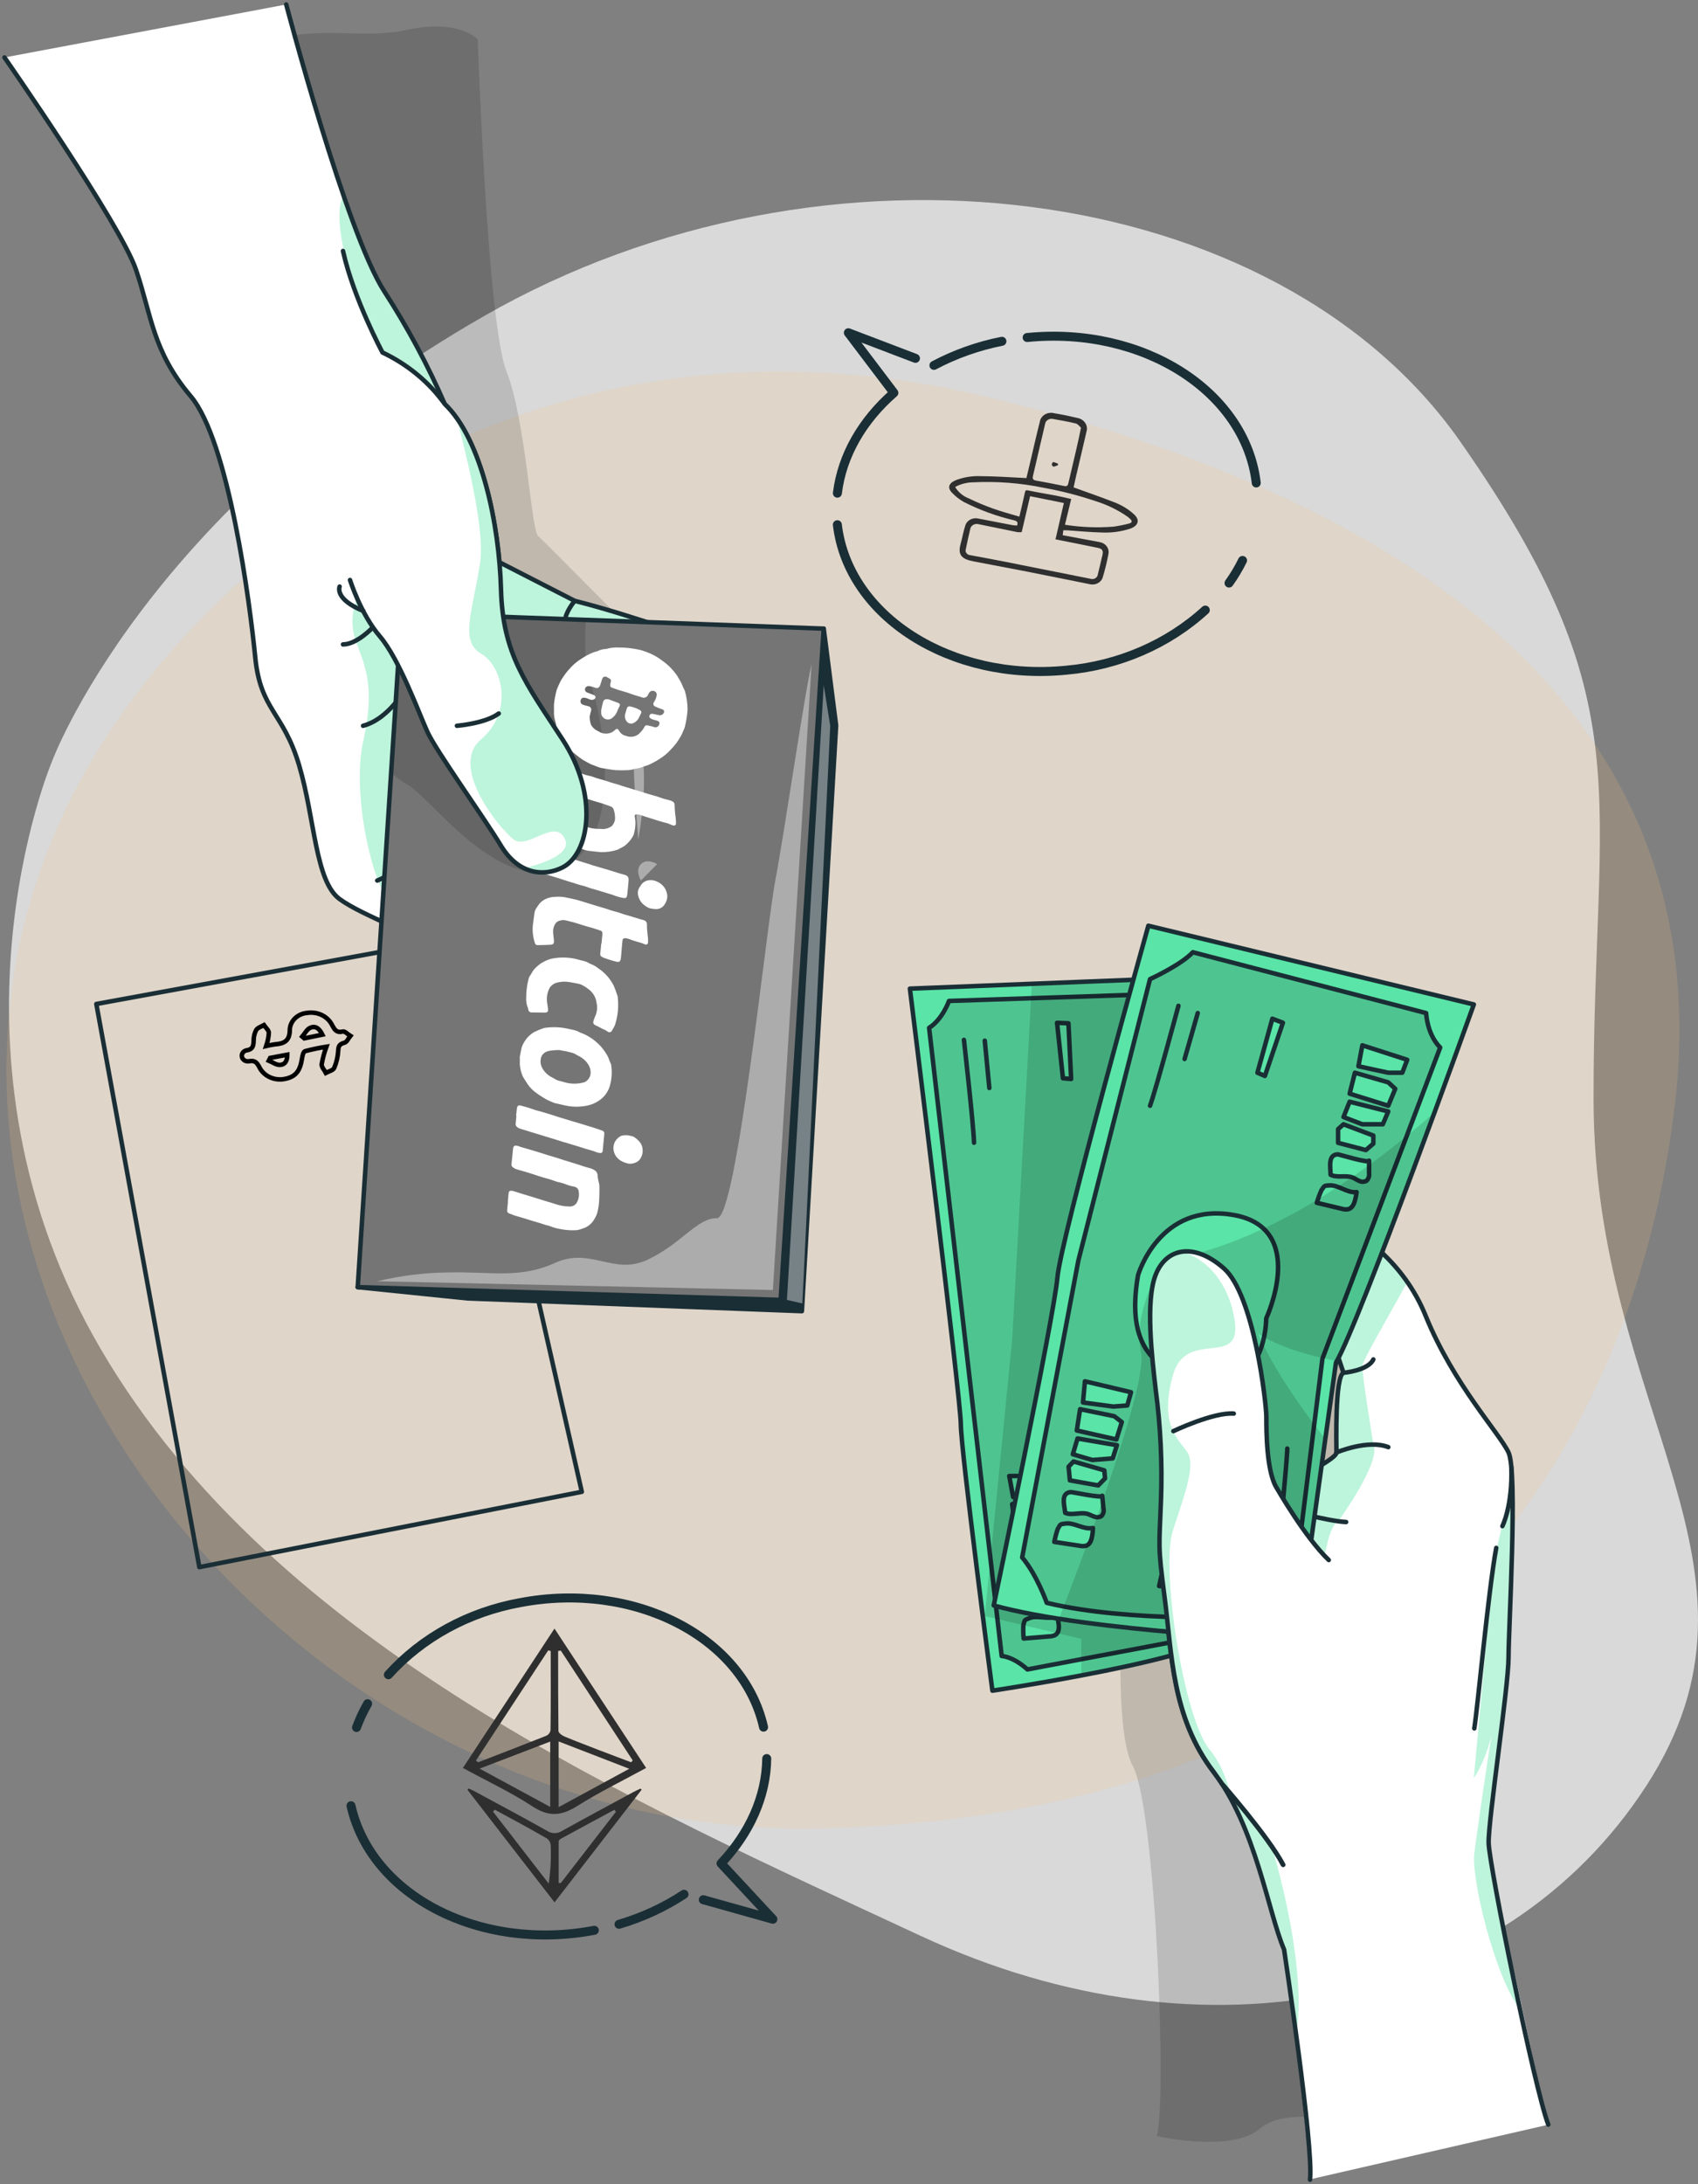 <svg width="378" height="486" viewBox="0 0 378 486" fill="none" xmlns="http://www.w3.org/2000/svg">
<rect x="0" y="0" width="378" height="486" fill="#808080" stroke="none"/>
<path opacity="0.7" d="M11.511 169.582C11.511 169.582 -16.04 234.853 22.672 300.593C61.384 366.333 141.117 401.045 204.93 430.735C268.744 460.424 335.015 445.961 366.505 397.339C397.996 348.716 354.807 313.997 354.75 244.649C354.692 175.301 366.06 156.905 325.147 98.358C284.234 39.812 183.802 26.801 107.878 70.257C31.955 113.713 11.511 169.582 11.511 169.582Z" fill="white"/>
<g opacity="0.42">
<path opacity="0.42" d="M20.53 169.015C49.011 120.892 120.64 64.751 218.912 88.147C317.184 111.543 383.587 160.982 372.705 247.107C361.823 333.233 304.654 404.729 181.503 406.817C58.351 408.905 -41.907 274.497 20.53 169.015Z" fill="#F8BE7D"/>
</g>
<path d="M21.444 223.394L101.547 208.719L129.518 331.939L44.378 348.701L21.444 223.394Z" stroke="#1A2E35" stroke-linecap="round" stroke-linejoin="round"/>
<path d="M103.048 393.383L123.434 362.37L143.837 393.383C138.636 396.219 133.376 398.776 128.496 401.855C124.943 404.086 122.173 404.313 118.521 401.923C113.682 398.769 108.348 396.265 103.048 393.383ZM122.593 367.355L122.033 367.226L105.95 391.734L106.452 392.12C111.522 390.161 116.6 388.217 121.637 386.212C121.882 386.088 122.092 385.913 122.25 385.702C122.409 385.49 122.512 385.248 122.552 384.994C122.643 379.117 122.593 373.232 122.593 367.355ZM124.819 367.264L124.25 367.355C124.25 373.285 124.25 379.215 124.316 385.146C124.316 385.592 125.141 386.182 125.784 386.439C128.323 387.498 130.911 388.459 133.483 389.465C135.816 390.357 138.149 391.235 140.482 392.12L140.861 391.719C135.536 383.565 130.197 375.413 124.844 367.264H124.819ZM124.358 387.483V402.104L140.086 393.564L124.358 387.483ZM106.766 393.534L122.486 402.051V387.513L106.766 393.534Z" fill="#2F2F2F"/>
<path d="M142.848 398.209C136.459 406.476 130.062 414.737 123.451 423.284L104.078 398.262L104.284 397.937C104.804 398.179 105.356 398.39 105.859 398.693C111.184 401.575 116.575 404.442 121.818 407.392C122.296 407.714 122.874 407.887 123.467 407.887C124.06 407.887 124.638 407.714 125.116 407.392C130.351 404.487 135.626 401.658 140.886 398.806C141.438 398.504 142.015 398.254 142.576 397.982L142.848 398.209ZM110.178 402.687L109.741 403.088L122.148 419.109C122.568 416.289 122.717 413.442 122.593 410.599C122.578 410.308 122.497 410.023 122.355 409.763C122.213 409.502 122.013 409.272 121.769 409.086C117.952 406.87 114.061 404.79 110.178 402.687ZM137.119 403.126L136.748 402.702C132.807 404.827 128.867 406.945 124.943 409.086C124.695 409.222 124.374 409.479 124.366 409.684C124.366 412.785 124.366 415.886 124.366 418.988H124.844L137.119 403.126Z" fill="#2F2F2F"/>
<path d="M59.258 232.743C59.901 232.587 60.553 232.463 61.212 232.372C63.239 232.229 64.418 231.616 64.509 229.392C64.475 228.392 64.861 227.418 65.587 226.671C66.312 225.924 67.322 225.46 68.408 225.376C69.537 225.207 70.694 225.387 71.699 225.888C72.703 226.39 73.497 227.183 73.956 228.144C74.5 229.112 74.871 229.861 76.347 229.521C76.775 229.422 77.427 230.149 77.996 230.496C77.567 231.018 77.245 231.85 76.701 232.009C75.613 232.304 75.333 232.72 75.292 233.749C75.224 235.081 74.921 236.394 74.393 237.637C74.187 238.144 73.181 238.393 72.538 238.726C72.209 238.091 71.557 237.425 71.607 236.813C71.841 235.485 72.194 234.177 72.662 232.902C71.055 233.152 69.464 233.486 67.897 233.9C67.526 234.021 67.337 234.891 67.254 235.413C66.834 238.265 65.861 239.536 63.577 240.035C62.415 240.309 61.184 240.192 60.106 239.707C59.028 239.222 58.175 238.399 57.7 237.387C57.164 236.412 56.735 235.875 55.4 236.139C55.058 236.191 54.707 236.121 54.42 235.942C54.134 235.764 53.932 235.491 53.858 235.181C53.784 234.87 53.843 234.545 54.023 234.273C54.202 234.001 54.488 233.803 54.823 233.719C56.422 233.499 56.422 232.554 56.471 231.45C56.475 230.665 56.666 229.89 57.032 229.18C57.345 228.681 58.161 228.424 58.755 228.091C59.142 228.658 59.81 229.203 59.851 229.785C59.788 230.79 59.589 231.784 59.258 232.743V232.743ZM60.14 235.398L59.835 236.003C60.659 236.344 61.484 236.987 62.308 236.949C63.594 236.896 63.957 235.867 63.957 234.679L60.14 235.398ZM71.772 230.217C71.145 228.953 70.312 228.129 69.051 228.704C68.301 229.021 67.864 229.982 67.287 230.655L67.74 231.041L71.772 230.217Z" stroke="black" stroke-miterlimit="10"/>
<path d="M156.565 422.702L172.055 427.043L160.514 414.623C166.837 407.944 170.58 399.775 170.687 391.295" stroke="#1A2E35" stroke-width="2" stroke-linecap="round" stroke-linejoin="round"/>
<path d="M137.803 428.17C142.975 426.649 147.856 424.395 152.27 421.491" stroke="#1A2E35" stroke-width="2" stroke-linecap="round" stroke-linejoin="round"/>
<path d="M78.136 401.794C82.695 421.945 106.931 434.328 132.305 429.509" stroke="#1A2E35" stroke-width="2" stroke-linecap="round" stroke-linejoin="round"/>
<path d="M81.837 379.087C80.862 380.789 80.035 382.559 79.364 384.382" stroke="#1A2E35" stroke-width="2" stroke-linecap="round" stroke-linejoin="round"/>
<path d="M169.978 384.306C165.427 364.178 141.183 351.78 115.817 356.598C104.308 358.679 93.937 364.347 86.462 372.642" stroke="#1A2E35" stroke-width="2" stroke-linecap="round" stroke-linejoin="round"/>
<path d="M203.793 79.735L188.855 74.04L198.987 87.413C191.996 93.502 187.445 101.301 186.415 109.735" stroke="#1A2E35" stroke-width="2" stroke-linecap="round" stroke-linejoin="round"/>
<path d="M223.042 75.938C217.724 76.994 212.618 78.803 207.907 81.301" stroke="#1A2E35" stroke-width="2" stroke-linecap="round" stroke-linejoin="round"/>
<path d="M279.659 107.465C277.244 87.042 254.409 72.534 228.656 75.099" stroke="#1A2E35" stroke-width="2" stroke-linecap="round" stroke-linejoin="round"/>
<path d="M273.6 129.734C274.748 128.134 275.754 126.452 276.609 124.704" stroke="#1A2E35" stroke-width="2" stroke-linecap="round" stroke-linejoin="round"/>
<path d="M186.407 116.754C188.831 137.177 211.666 151.685 237.41 149.121C249.085 148.067 260.003 143.343 268.316 135.748" stroke="#1A2E35" stroke-width="2" stroke-linecap="round" stroke-linejoin="round"/>
<path d="M236.57 119.091C239.265 119.598 241.994 120.097 244.714 120.604C245.04 120.652 245.351 120.758 245.631 120.918C245.911 121.077 246.153 121.287 246.343 121.533C246.534 121.78 246.669 122.059 246.74 122.354C246.811 122.649 246.818 122.954 246.759 123.252C246.418 125.061 245.978 126.854 245.44 128.622C245.24 129.119 244.851 129.533 244.345 129.787C243.839 130.042 243.25 130.119 242.686 130.006C237.987 129.076 233.297 128.093 228.59 127.177C224.641 126.421 220.668 125.665 216.711 124.908C214.328 124.454 213.125 123.63 213.825 121.126C214.221 119.689 214.46 118.221 214.93 116.807C215.123 116.279 215.528 115.839 216.062 115.574C216.597 115.31 217.22 115.243 217.807 115.385C220.346 115.861 222.869 116.368 225.408 116.852C225.746 116.899 226.088 116.924 226.43 116.928C226.603 116.3 226.578 115.99 225.737 115.771C221.844 114.854 218.093 113.486 214.576 111.701C213.619 111.155 212.752 110.485 212.004 109.712C210.816 108.547 211.179 107.533 212.737 106.86C214.508 106.175 216.424 105.865 218.343 105.952C221.64 105.952 224.996 106.217 228.491 106.376C228.738 105.34 229.027 104.145 229.315 102.942C230.032 99.916 230.7 96.891 231.475 93.865C231.524 93.532 231.651 93.212 231.847 92.928C232.044 92.645 232.305 92.404 232.613 92.222C232.921 92.04 233.269 91.921 233.632 91.875C233.994 91.828 234.364 91.854 234.715 91.951C236.553 92.246 238.383 92.647 240.197 93.078C240.764 93.258 241.248 93.611 241.569 94.077C241.889 94.543 242.028 95.095 241.961 95.642C241.186 99.061 240.362 102.45 239.562 105.899C239.356 106.792 239.166 107.692 239.001 108.449C242.035 109.545 244.953 110.551 247.814 111.663C249.585 112.302 251.191 113.273 252.529 114.515C253.79 115.74 253.395 116.973 251.647 117.616C249.568 118.304 247.358 118.597 245.151 118.479C242.596 118.418 240.04 118.161 237.493 117.995C237.237 117.995 236.982 117.995 236.71 117.995L236.57 119.091ZM227.444 118.403C227.126 118.43 226.806 118.43 226.488 118.403C223.611 117.828 220.717 117.231 217.865 116.641C217.505 116.54 217.117 116.569 216.78 116.723C216.443 116.876 216.182 117.141 216.051 117.465C215.68 119.031 215.309 120.597 215.004 122.178C214.953 122.327 214.939 122.486 214.964 122.641C214.988 122.797 215.051 122.945 215.147 123.075C215.243 123.206 215.37 123.314 215.518 123.393C215.666 123.472 215.831 123.519 216.002 123.532C218.598 124.008 221.195 124.492 223.784 124.999C230.098 126.247 236.405 127.518 242.744 128.781C242.921 128.839 243.11 128.86 243.296 128.841C243.483 128.823 243.663 128.765 243.822 128.673C243.981 128.581 244.115 128.458 244.214 128.311C244.312 128.165 244.374 127.999 244.393 127.828C244.755 126.383 245.077 124.931 245.423 123.486C245.638 122.556 245.423 122.117 244.417 121.905C241.268 121.247 238.103 120.634 234.97 120.007L236.833 111.921L229.315 110.408L227.444 118.403ZM237.072 116.762C240.641 117.324 244.272 117.466 247.88 117.185C249.055 117.023 250.218 116.788 251.359 116.482C252.01 116.323 252.109 115.945 251.614 115.483C251.433 115.317 251.243 115.143 251.045 114.992C248.863 113.468 246.424 112.282 243.824 111.482C240.105 110.23 236.285 109.249 232.398 108.547C227.21 107.465 221.883 107.053 216.571 107.322C215.181 107.344 213.822 107.701 212.63 108.358C213.311 109.511 214.402 110.416 215.721 110.922C217.482 111.776 219.296 112.533 221.154 113.191C222.992 113.849 224.897 114.349 226.925 114.954C227.361 113.085 227.79 111.353 228.153 109.613C228.26 109.107 228.359 109.008 228.977 109.137C230.997 109.576 233.033 109.893 235.061 110.279C236.215 110.506 237.353 110.778 238.466 111.036L237.072 116.762ZM240.65 95.174C240.37 94.939 239.991 94.357 239.488 94.228C237.773 93.797 236.025 93.517 234.278 93.199C233.927 93.154 233.571 93.229 233.277 93.411C232.983 93.593 232.773 93.867 232.687 94.183C231.78 98.091 230.868 101.999 229.95 105.907C229.802 106.542 229.95 106.83 230.717 106.951C232.753 107.299 234.781 107.707 236.792 108.123C237.542 108.297 237.715 108.055 237.839 107.503C238.424 104.977 239.034 102.465 239.611 99.939C239.958 98.487 240.263 97.004 240.65 95.174Z" fill="#2F2F2F"/>
<path d="M235.531 103.494C235.217 103.652 234.881 103.769 234.533 103.842C234.418 103.842 234.146 103.532 234.137 103.358C234.129 103.184 234.401 102.783 234.475 102.798C234.839 102.891 235.19 103.021 235.522 103.184L235.531 103.494Z" fill="#2F2F2F"/>
<path opacity="0.2" d="M250.608 344.42C250.608 344.42 247.088 383.474 252.175 392.944C257.261 402.414 259.816 467.148 257.533 475.295C257.533 475.295 273.913 479.077 280.401 473.699C286.888 468.321 296.888 473.495 313.268 468.222C329.648 462.95 317.843 346.667 317.843 346.667L318.346 304.36L291.258 282.228L250.608 344.42Z" fill="black" fill-opacity="0.7"/>
<path d="M272.446 363.202C272.342 363.482 272.176 363.739 271.96 363.958C268.464 366.984 253.535 370.373 240.708 372.801C230.082 374.82 220.923 376.19 220.923 376.19C220.923 376.19 213.892 322.545 213.892 316.909C213.892 311.274 202.557 219.982 202.557 219.982L229.761 218.901L265.892 217.471C265.892 217.471 266.115 219.907 266.478 224.173C268.745 251.336 276.98 352.491 272.446 363.202Z" fill="#5AE4A7"/>
<path opacity="0.2" d="M272.445 363.202L240.707 369.193L228.721 371.462C225.473 368.535 222.992 368.482 222.992 368.482L222.044 360.275L220.494 346.848L206.834 228.704C209.819 226.828 211.261 222.72 211.261 222.72L229.537 222.115L261.209 221.056L266.436 224.158C268.744 251.336 276.979 352.491 272.445 363.202Z" fill="black" fill-opacity="0.7"/>
<path d="M272.445 363.202L240.707 369.193L228.721 371.462C225.473 368.535 222.992 368.482 222.992 368.482L222.044 360.275L220.494 346.848L206.834 228.704C209.819 226.828 211.261 222.72 211.261 222.72L229.537 222.115L261.209 221.056L266.436 224.158C268.744 251.336 276.979 352.491 272.445 363.202Z" stroke="#1A2E35" stroke-linecap="round" stroke-linejoin="round"/>
<path d="M224.674 328.422L235.267 328.407L235.275 331.448L232.324 332.401L225.539 333.089L224.674 328.422Z" fill="#5AE4A7" stroke="#1A2E35" stroke-linecap="round" stroke-linejoin="round"/>
<path d="M225.325 334.677L233.107 334.435L235.102 335.305L235.003 339.337L225.919 339.435L225.325 334.677Z" fill="#5AE4A7" stroke="#1A2E35" stroke-linecap="round" stroke-linejoin="round"/>
<path d="M226.569 341.122L235.464 340.54L235.357 343.595L231.062 344.987L226.52 344.753L226.569 341.122Z" fill="#5AE4A7" stroke="#1A2E35" stroke-linecap="round" stroke-linejoin="round"/>
<path d="M227.106 346.273L234.278 346.606L234.929 348.301L233.89 350.161L227.468 350.532L226.364 347.658L227.106 346.273Z" fill="#5AE4A7" stroke="#1A2E35" stroke-linecap="round" stroke-linejoin="round"/>
<path d="M235.382 352.173C235.72 353.051 236.066 353.928 236.404 354.813C236.566 355.086 236.655 355.39 236.664 355.7C236.672 356.011 236.6 356.318 236.454 356.598C236.268 356.79 236.032 356.935 235.768 357.019C235.504 357.104 235.221 357.126 234.945 357.082C234.393 357.037 233.849 356.871 233.297 356.848C231.648 356.78 230.09 358.036 228.449 357.763C227.806 356.137 226.191 353.747 228.383 353.013C228.713 352.899 235.613 352.771 235.382 352.173Z" fill="#5AE4A7" stroke="#1A2E35" stroke-linecap="round" stroke-linejoin="round"/>
<path d="M235.349 359.601C235.507 360.229 235.62 360.866 235.687 361.507C235.77 362.332 235.687 363.308 234.954 363.777C234.536 363.993 234.065 364.108 233.585 364.11L227.872 364.586C227.788 363.597 227.769 362.604 227.815 361.613C228.153 360.441 227.913 360.532 229.134 360.055C231.063 359.299 233.371 360.501 235.349 359.601Z" fill="#5AE4A7" stroke="#1A2E35" stroke-linecap="round" stroke-linejoin="round"/>
<path d="M214.584 231.381C214.584 231.381 216.744 250.488 216.834 254.263" stroke="#1A2E35" stroke-linecap="round" stroke-linejoin="round"/>
<path d="M219.225 231.563L220.239 242.092" stroke="#1A2E35" stroke-linecap="round" stroke-linejoin="round"/>
<path d="M235.316 227.584L236.627 239.921L238.449 240.08L237.855 227.697L235.316 227.584Z" fill="#5AE4A7" stroke="#1A2E35" stroke-linecap="round" stroke-linejoin="round"/>
<path opacity="0.2" d="M272.445 363.202C272.341 363.482 272.176 363.739 271.959 363.958C268.464 366.984 253.535 370.373 240.707 372.801V364.654L222.044 360.259L219.225 359.601L220.494 346.833L225.325 298.044L229.537 222.115L229.719 218.885L265.85 217.456C265.85 217.456 266.073 219.891 266.436 224.158C268.744 251.336 276.979 352.491 272.445 363.202Z" fill="black" fill-opacity="0.7"/>
<path d="M272.446 363.202C272.342 363.482 272.176 363.739 271.96 363.958C268.464 366.984 253.535 370.373 240.708 372.801C230.082 374.82 220.923 376.19 220.923 376.19C220.923 376.19 213.892 322.545 213.892 316.909C213.892 311.274 202.557 219.982 202.557 219.982L229.761 218.901L265.892 217.471C265.892 217.471 266.115 219.907 266.478 224.173C268.745 251.336 276.98 352.491 272.446 363.202Z" stroke="#1A2E35" stroke-linecap="round" stroke-linejoin="round"/>
<path d="M291.587 484.932C291.818 483.018 288.537 455.575 288.479 452.595C288.289 444.411 285.816 433.722 285.816 433.722C282.296 425.477 279.559 406.491 270.154 394.268C260.748 382.044 260.772 367.733 259.214 355.539C257.656 343.346 258.035 344.412 258.39 333.603C258.678 325.476 258.284 317.341 257.211 309.269C256.436 302.091 254.87 289.459 257.211 283.551C259.552 277.644 265.685 276.32 272.388 282.19C279.09 288.06 281.876 312.265 281.876 315.29C281.876 318.316 281.876 327.59 284.225 331.175C284.225 331.175 297.514 324.935 297.514 323.218C297.514 321.501 297.127 306.274 299.08 305.457L291.265 282.243L306.104 277.417C308.893 279.712 311.303 282.367 313.259 285.299C314.932 287.73 316.332 290.31 317.439 292.999C323.696 308.218 333.745 318.838 335.814 323.218C337.883 327.597 335.814 362.37 335.814 368.837C335.814 375.304 331.272 405.145 331.387 410.115C331.478 413.708 334.149 427.225 336.803 437.573C337.834 441.559 343.785 470.461 344.659 472.761L291.587 484.932Z" fill="white"/>
<path opacity="0.4" d="M303.276 303.944C303.177 305.896 305.749 321.433 305.749 321.433C307.514 325.298 297.91 338.497 297.91 338.497C295.832 339.579 294.926 346.213 294.926 346.213C288.43 344.889 273.542 331.152 273.542 331.152C273.542 331.152 271.753 336.78 269.799 350.713C267.845 364.647 280.351 397.747 285.684 420.606C291.018 443.465 288.504 452.595 288.504 452.595C288.289 444.411 285.816 433.722 285.816 433.722C282.296 425.477 279.559 406.491 270.154 394.268C260.748 382.044 260.772 367.733 259.214 355.539C257.656 343.346 258.035 344.412 258.39 333.603C258.678 325.476 258.284 317.341 257.211 309.269C256.436 302.091 254.87 289.459 257.211 283.551C259.552 277.644 265.685 276.32 272.388 282.19C279.09 288.06 281.876 312.265 281.876 315.29C281.876 318.316 281.876 327.59 284.225 331.175C284.225 331.175 297.514 324.935 297.514 323.218C297.514 321.501 297.127 306.274 299.08 305.457L291.265 282.243L306.104 277.417C308.893 279.712 311.303 282.367 313.259 285.299C308.445 294.111 303.334 302.726 303.276 303.944Z" fill="#5AE4A7"/>
<path opacity="0.4" d="M328.197 412.535C328.848 407.104 330.794 394.17 332.03 386.099C330.522 392.399 328.098 395.592 328.098 395.592C328.098 395.592 332.311 349.329 332.723 346.538C333.135 343.747 337.389 331.047 335.822 323.195C337.9 327.56 335.822 362.347 335.822 368.814C335.822 375.282 331.28 405.122 331.396 410.092C331.486 413.685 335.723 436.824 338.378 447.156C332.649 439.547 327.546 418.004 328.197 412.535Z" fill="#5AE4A7"/>
<path d="M344.668 472.739C341.543 464.486 331.519 415.077 331.396 410.092C331.272 405.107 335.822 375.297 335.822 368.807C335.822 362.317 337.892 327.56 335.822 323.188C333.753 318.816 323.704 308.195 317.447 292.969C315.08 287.018 311.193 281.675 306.112 277.387L291.274 282.228L299.081 305.457C297.127 306.274 297.514 321.493 297.514 323.218C297.514 324.943 284.226 331.175 284.226 331.175C281.876 327.582 281.876 318.263 281.876 315.291C281.876 312.318 279.139 288.143 272.437 282.258C265.735 276.373 259.602 277.72 257.252 283.62C254.903 289.52 256.428 302.129 257.252 309.338C258.326 317.409 258.717 325.545 258.423 333.672C258.036 344.488 257.648 343.414 259.247 355.608C260.847 367.801 260.814 382.143 270.195 394.344C279.576 406.545 282.313 425.546 285.858 433.791C285.858 433.791 292.502 477.829 291.628 485" stroke="#1A2E35" stroke-linecap="round" stroke-linejoin="round"/>
<path d="M284.226 331.175C284.226 331.175 286.567 341.213 291.843 346.236" stroke="#1A2E35" stroke-linecap="round" stroke-linejoin="round"/>
<path d="M285.652 335.714C285.652 335.714 295.544 338.49 299.666 338.664" stroke="#1A2E35" stroke-linecap="round" stroke-linejoin="round"/>
<path d="M297.515 323.187C297.515 323.187 304.546 320.207 309.056 322" stroke="#1A2E35" stroke-linecap="round" stroke-linejoin="round"/>
<path d="M299.081 305.457C299.081 305.457 304.546 304.996 305.725 302.484" stroke="#1A2E35" stroke-linecap="round" stroke-linejoin="round"/>
<path d="M271.959 396.832C271.959 396.832 282.47 408.799 285.594 414.895" stroke="#1A2E35" stroke-linecap="round" stroke-linejoin="round"/>
<path d="M333.086 344.42C331.322 353.921 328.964 379.926 328.197 384.586" stroke="#1A2E35" stroke-linecap="round" stroke-linejoin="round"/>
<path d="M336.449 326.486C336.738 335.094 334.454 339.579 334.454 339.579" stroke="#1A2E35" stroke-linecap="round" stroke-linejoin="round"/>
<path d="M255.637 205.981L328.099 223.5C328.099 223.5 302.618 294.406 297.408 303.188L288.777 364.995C288.777 364.995 242.497 363.134 221.22 357.226C221.22 357.226 234.666 292.848 235.391 284.278C236.116 275.707 255.637 205.981 255.637 205.981Z" fill="#5AE4A7"/>
<path opacity="0.2" d="M240.056 280.496L256.016 217.864C256.016 217.864 262.891 214.733 265.546 211.881L317.48 225.421C317.48 225.421 317.637 230.088 320.605 233.083L294.39 302.318L288.034 353.369C288.034 353.369 279.584 353.996 278.777 359.73C278.777 359.73 251.391 361.092 233.025 356.644C233.025 356.644 230.856 350.449 227.551 346.538L240.056 280.496Z" fill="black" fill-opacity="0.7"/>
<path d="M240.056 280.496L256.016 217.864C256.016 217.864 262.891 214.733 265.546 211.881L317.48 225.421C317.48 225.421 317.637 230.088 320.605 233.083L294.39 302.318L288.034 353.369C288.034 353.369 279.584 353.996 278.777 359.73C278.777 359.73 251.391 361.092 233.025 356.644C233.025 356.644 230.856 350.449 227.551 346.538L240.056 280.496Z" stroke="#1A2E35" stroke-linecap="round" stroke-linejoin="round"/>
<path d="M253.345 283.733C253.345 283.733 258.052 267.402 274.655 270.352C291.258 273.302 281.876 293.355 281.876 293.355C281.876 293.355 281.983 309.587 268.505 307.348C256.832 305.457 250.608 299.55 253.345 283.733Z" fill="#5AE4A7" stroke="#1A2E35" stroke-linecap="round" stroke-linejoin="round"/>
<path d="M262.338 223.802C262.338 223.802 257.318 242.455 256.016 246.041" stroke="#1A2E35" stroke-linecap="round" stroke-linejoin="round"/>
<path d="M266.634 225.413L263.707 235.64" stroke="#1A2E35" stroke-linecap="round" stroke-linejoin="round"/>
<path d="M303.277 232.592L313.268 235.814L312.172 238.688H309.047L302.403 237.251L303.277 232.592Z" fill="#5AE4A7" stroke="#1A2E35" stroke-linecap="round" stroke-linejoin="round"/>
<path d="M301.62 238.688L309.047 240.837L310.605 242.274L309.047 246.041L300.449 243.348L301.62 238.688Z" fill="#5AE4A7" stroke="#1A2E35" stroke-linecap="round" stroke-linejoin="round"/>
<path d="M300.449 245.141L309.047 247.312L307.835 250.163H303.277L299.081 248.552L300.449 245.141Z" fill="#5AE4A7" stroke="#1A2E35" stroke-linecap="round" stroke-linejoin="round"/>
<path d="M299.081 250.163L305.725 252.674V254.467L304.06 255.904L297.877 254.286V251.237L299.081 250.163Z" fill="#5AE4A7" stroke="#1A2E35" stroke-linecap="round" stroke-linejoin="round"/>
<path d="M304.777 258.257C304.777 259.195 304.777 260.125 304.777 261.056C304.827 261.363 304.797 261.677 304.692 261.973C304.586 262.268 304.406 262.537 304.167 262.757C303.922 262.882 303.647 262.947 303.367 262.947C303.087 262.947 302.812 262.882 302.568 262.757C302.065 262.546 301.62 262.213 301.1 262.001C299.559 261.426 297.646 262.145 296.204 261.388C296.204 259.656 295.536 256.903 297.852 256.85C298.182 256.903 304.777 258.9 304.777 258.257Z" fill="#5AE4A7" stroke="#1A2E35" stroke-linecap="round" stroke-linejoin="round"/>
<path d="M301.999 265.254C301.924 265.894 301.8 266.528 301.628 267.152C301.405 267.954 300.985 268.854 300.111 269.066C299.636 269.144 299.148 269.107 298.693 268.96L293.145 267.636C293.42 266.679 293.764 265.739 294.175 264.823C294.917 263.817 294.662 263.832 295.981 263.756C298.066 263.658 299.831 265.496 301.999 265.254Z" fill="#5AE4A7" stroke="#1A2E35" stroke-linecap="round" stroke-linejoin="round"/>
<path d="M283.245 226.669L279.922 238.689L281.588 239.407L285.594 227.569L283.245 226.669Z" fill="#5AE4A7" stroke="#1A2E35" stroke-linecap="round" stroke-linejoin="round"/>
<path d="M241.524 307.348L251.779 309.784L250.955 312.726L247.838 312.969L241.087 312.061L241.524 307.348Z" fill="#5AE4A7" stroke="#1A2E35" stroke-linecap="round" stroke-linejoin="round"/>
<path d="M240.444 313.551L248.045 315.117L249.735 316.425L248.523 320.298L239.71 318.293L240.444 313.551Z" fill="#5AE4A7" stroke="#1A2E35" stroke-linecap="round" stroke-linejoin="round"/>
<path d="M239.875 320.079L248.646 321.569L247.706 324.504L243.164 324.859L238.828 323.581L239.875 320.079Z" fill="#5AE4A7" stroke="#1A2E35" stroke-linecap="round" stroke-linejoin="round"/>
<path d="M238.985 325.192L245.835 327.166L246 328.952L244.483 330.517L238.168 329.39L237.88 326.357L238.985 325.192Z" fill="#5AE4A7" stroke="#1A2E35" stroke-linecap="round" stroke-linejoin="round"/>
<path d="M245.373 332.809C245.464 333.739 245.555 334.67 245.637 335.6C245.718 335.902 245.72 336.217 245.642 336.519C245.565 336.822 245.411 337.103 245.192 337.34C244.96 337.482 244.692 337.568 244.413 337.589C244.135 337.61 243.856 337.566 243.601 337.461C243.082 337.295 242.603 337 242.076 336.848C240.477 336.402 238.646 337.264 237.13 336.621C236.957 334.897 236.05 332.212 238.366 332C238.721 331.969 245.423 333.444 245.373 332.809Z" fill="#5AE4A7" stroke="#1A2E35" stroke-linecap="round" stroke-linejoin="round"/>
<path d="M243.305 339.995C243.288 340.637 243.222 341.276 243.107 341.909C242.958 342.733 242.62 343.656 241.771 343.944C241.306 344.053 240.818 344.053 240.353 343.944L234.707 343.089C234.895 342.112 235.151 341.146 235.473 340.199C236.116 339.14 235.861 339.178 237.171 338.997C239.232 338.739 241.145 340.404 243.305 339.995Z" fill="#5AE4A7" stroke="#1A2E35" stroke-linecap="round" stroke-linejoin="round"/>
<path d="M284.226 348.792C284.226 348.792 286.567 324.7 286.567 322.318" stroke="#1A2E35" stroke-linecap="round" stroke-linejoin="round"/>
<path d="M279.535 347.718C279.535 347.718 280.508 335.199 280.706 333.028" stroke="#1A2E35" stroke-linecap="round" stroke-linejoin="round"/>
<path d="M261.201 338.679L258.036 352.915H261.201L263.509 338.679H261.201Z" fill="#5AE4A7" stroke="#1A2E35" stroke-linecap="round" stroke-linejoin="round"/>
<path opacity="0.2" d="M297.613 302.847C290.762 301.531 284.646 299.602 280.12 296.796C280.12 296.796 283.417 305.442 295.024 320.184L288.776 364.987C288.776 364.987 258.571 363.777 235.745 360.191C242.76 342.037 255.488 307.704 253.996 300.896C251.952 291.547 259.173 280.51 259.173 280.51C282.008 276.728 304.15 260.904 319.351 247.516C311.611 268.552 301.042 296.645 297.613 302.847Z" fill="black" fill-opacity="0.7"/>
<path d="M255.637 205.981L328.099 223.5C328.099 223.5 302.618 294.406 297.408 303.188L288.777 364.995C288.777 364.995 242.497 363.134 221.22 357.226C221.22 357.226 234.666 292.848 235.391 284.278C236.116 275.707 255.637 205.981 255.637 205.981Z" stroke="#1A2E35" stroke-linecap="round" stroke-linejoin="round"/>
<path d="M295.799 347.121L285.594 414.896C283.319 410.463 277.128 402.899 273.921 399.117C272.742 397.702 271.959 396.847 271.959 396.847L270.154 394.268C260.772 382.075 260.772 367.733 259.214 355.54C257.656 343.346 258.035 344.413 258.39 333.604C258.678 325.477 258.284 317.341 257.211 309.27C256.436 302.091 254.87 289.459 257.211 283.552C258.357 280.67 260.426 278.877 262.982 278.491C265.537 278.105 268.942 279.202 272.355 282.19C279.065 288.075 281.802 312.25 281.802 315.23C281.802 318.211 281.802 327.53 284.151 331.115C284.225 331.175 290.523 342.098 295.799 347.121Z" fill="white"/>
<path opacity="0.4" d="M269.37 389.42C271.505 391.923 272.956 395.531 273.921 399.102C272.742 397.687 271.959 396.832 271.959 396.832L270.154 394.268C260.772 382.075 260.772 367.733 259.214 355.54C257.656 343.346 258.035 344.413 258.39 333.604C258.678 325.477 258.284 317.341 257.211 309.27C256.436 302.091 254.87 289.459 257.211 283.552C258.357 280.67 260.426 278.877 262.982 278.491C267.928 279.785 272.874 284.399 274.58 292.296C277.507 305.548 264.177 294.837 261.086 306.07C257.994 317.303 262.487 320.336 264.334 323.165C266.18 325.994 263.822 332.242 261.086 340.608C258.349 348.974 263.509 382.559 269.37 389.42Z" fill="#5AE4A7"/>
<path d="M295.8 347.12C290.524 342.098 284.259 331.153 284.259 331.153C281.909 327.56 281.909 318.241 281.909 315.268C281.909 312.295 279.172 288.12 272.47 282.235C265.768 276.35 259.635 277.697 257.286 283.597C254.936 289.497 256.461 302.106 257.286 309.315C258.359 317.386 258.75 325.522 258.456 333.649C258.069 344.465 257.681 343.391 259.281 355.585C260.88 367.778 260.847 382.12 270.228 394.321L272.034 396.877C272.034 396.877 282.544 408.844 285.668 414.941" stroke="#1A2E35" stroke-linecap="round" stroke-linejoin="round"/>
<path d="M261.21 318.437C261.21 318.437 270.154 314.186 274.655 314.534" stroke="#1A2E35" stroke-linecap="round" stroke-linejoin="round"/>
<path opacity="0.2" d="M144.026 143.584C144.026 143.584 121.357 120.688 119.79 119.25C118.224 117.813 117.053 93.427 112.758 82.67C108.464 71.914 106.353 8.784 106.353 8.784C106.353 8.784 102.231 4.124 90.69 6.635C79.149 9.147 67.823 4.472 54.921 11.287C42.02 18.103 67.039 115.673 67.039 115.673L92.421 189.9L144.026 143.584Z" fill="black" fill-opacity="0.7"/>
<path d="M159.607 143.743C159.607 143.743 149.451 203.281 138.891 211.17C132.774 215.708 123.228 217.789 114.778 217.501C108.653 217.305 103.081 215.89 99.8 213.326C91.985 207.222 81.037 203.999 75.58 200.051C70.123 196.102 70.106 182.161 66.586 170.278C63.066 158.395 57.98 158.085 56.818 146.254C55.655 134.424 50.948 98.199 42.449 88.154C33.95 78.109 33.752 70.212 30.265 59.993C26.778 49.774 1 12.785 1 12.785L63.717 1C63.717 1 69.884 24.449 76.487 43.518C79.619 52.595 82.851 60.689 85.555 64.841C90.752 72.874 95.256 81.269 99.025 89.947C106.114 96.755 109.997 111.883 111.176 125.097L127.952 133.69C140.845 136.928 159.607 143.743 159.607 143.743Z" fill="white"/>
<path opacity="0.4" d="M159.607 143.743C159.607 143.743 149.451 203.281 138.891 211.17C132.774 215.708 123.228 217.789 114.778 217.501C94.722 212.963 89.33 202.706 86.61 200.225C82.999 196.919 78.243 176.776 80.84 165.021C83.436 153.266 81.565 148.947 79.413 143.221C74.649 130.521 89.198 123.691 90.699 118.887C92.199 114.084 91.663 87.209 85.134 78.465C81.656 73.82 72.687 49.842 76.47 43.518C79.603 52.595 82.835 60.689 85.538 64.841C90.736 72.874 95.24 81.268 99.008 89.947C106.098 96.755 109.981 111.883 111.16 125.097L127.935 133.69C140.845 136.928 159.607 143.743 159.607 143.743Z" fill="#5AE4A7"/>
<path d="M83.024 139.568C83.024 139.568 79.488 143.388 76.363 143.388" stroke="#1A2E35" stroke-linecap="round" stroke-linejoin="round"/>
<path d="M90.716 152.465C90.716 152.465 86.907 159.885 80.823 161.496" stroke="#1A2E35" stroke-linecap="round" stroke-linejoin="round"/>
<path d="M83.981 195.928C83.981 195.928 92.579 192.517 93.947 186.783" stroke="#1A2E35" stroke-linecap="round" stroke-linejoin="round"/>
<path d="M127.952 133.698C127.952 133.698 125.8 136.209 125.8 138.183" stroke="#1A2E35" stroke-linecap="round" stroke-linejoin="round"/>
<path d="M63.717 1C63.717 1 77.138 51.922 85.555 64.841C90.752 72.874 95.256 81.269 99.025 89.947C106.114 96.755 109.997 111.883 111.176 125.105L127.952 133.698C140.845 136.928 159.607 143.743 159.607 143.743C159.607 143.743 149.451 203.281 138.891 211.17C128.331 219.059 107.631 219.415 99.8 213.326C91.968 207.237 81.037 203.999 75.605 200.051C70.172 196.102 70.106 182.161 66.586 170.278C63.066 158.395 57.98 158.085 56.818 146.254C55.655 134.424 50.948 98.199 42.449 88.154C33.95 78.109 33.752 70.212 30.265 59.993C26.778 49.774 1 12.785 1 12.785" stroke="#1A2E35" stroke-linecap="round" stroke-linejoin="round"/>
<path d="M183.373 139.885L79.636 286.403L104.128 288.907L178.51 291.743L186.127 161.421L183.373 139.885Z" fill="#1A2E35" stroke="#1A2E35" stroke-linecap="round" stroke-linejoin="round"/>
<path d="M183.373 139.878L173.786 289.239L79.636 286.403L87.072 171.957L89.38 136.421L130.4 137.934L183.373 139.878Z" fill="#757575"/>
<path opacity="0.4" d="M83.98 285.087C89.171 283.841 94.508 283.183 99.874 283.128C109.51 282.909 115.66 284.588 123.582 280.995C131.504 277.402 136.615 283.869 144.191 280.284C151.767 276.698 155.262 270.934 159.623 271.063C163.984 271.192 170.505 206.972 172.591 195.928C174.676 184.885 179.136 154.068 180.669 147.82L172.055 287.039L83.98 285.087Z" fill="white"/>
<path opacity="0.4" d="M142.675 195.928L146.285 192.275C146.285 192.275 144.043 190.883 142.675 192.275C141.306 193.667 142.675 195.928 142.675 195.928Z" fill="white"/>
<path opacity="0.2" d="M125.214 193.046C111.2 199.226 96.032 177.57 90.715 174.59C89.403 173.832 88.182 172.95 87.071 171.958L89.379 136.406L130.4 137.919C130.136 143.214 130.227 149.061 131.513 152.45C134.266 159.772 139.212 186.874 125.214 193.046Z" fill="black" fill-opacity="0.7"/>
<path opacity="0.4" d="M141.694 164.257C139.971 161.436 142.089 186.783 142.089 186.783C142.089 186.783 145.214 169.991 141.694 164.257Z" fill="white"/>
<path d="M183.373 139.878L173.786 289.239L79.636 286.403L87.072 171.957L89.38 136.421L130.4 137.934L183.373 139.878Z" stroke="#1A2E35" stroke-linecap="round" stroke-linejoin="round"/>
<path opacity="0.4" d="M178.617 290.034L175.18 289.24L183.374 152.465L184.825 161.496L178.617 290.034Z" fill="white"/>
<path d="M123.335 156.58C123.453 155.544 123.651 154.518 123.929 153.508C123.969 153.366 124.021 153.227 124.086 153.092C124.316 152.593 124.514 152.086 124.778 151.58C125.042 151.073 125.479 150.483 125.85 149.938C125.998 149.726 126.171 149.522 126.344 149.318C126.517 149.114 126.897 148.683 127.169 148.395C127.84 147.692 128.607 147.072 129.452 146.549C129.939 146.27 130.392 145.937 130.903 145.702C131.494 145.376 132.128 145.122 132.791 144.946C132.898 144.929 133.001 144.896 133.096 144.848C133.58 144.607 134.113 144.46 134.662 144.416C134.728 144.424 134.794 144.424 134.86 144.416C135.832 144.137 136.852 144.022 137.869 144.076C139.38 144.081 140.886 144.251 142.353 144.583C142.54 144.611 142.723 144.659 142.897 144.726C143.592 144.927 144.268 145.18 144.917 145.483C145.586 145.791 146.223 146.153 146.821 146.565C147.184 146.852 147.588 147.094 147.951 147.382C148.971 148.177 149.859 149.105 150.589 150.135C150.927 150.604 151.166 151.133 151.496 151.648C151.825 152.162 152.023 152.956 152.402 153.561C152.433 153.616 152.455 153.675 152.468 153.735C152.851 155.077 153.051 156.456 153.062 157.843C152.982 159.155 152.781 160.458 152.46 161.738C152.407 161.941 152.332 162.139 152.237 162.328C152.015 162.843 151.809 163.365 151.537 163.841C151.226 164.398 150.877 164.937 150.49 165.452C150.144 165.914 149.731 166.337 149.344 166.768C148.62 167.574 147.773 168.28 146.83 168.864C146.351 169.179 145.852 169.47 145.338 169.734C144.757 170.057 144.133 170.311 143.483 170.49C143.417 170.502 143.353 170.523 143.293 170.55C142.721 170.82 142.096 170.985 141.455 171.035C141.35 171.051 141.247 171.079 141.15 171.118C140.682 171.276 140.189 171.361 139.691 171.367C138.823 171.409 137.953 171.409 137.086 171.367C135.973 171.262 134.868 171.057 133.788 170.868C133.504 170.804 133.228 170.712 132.964 170.596L131.703 170.112L131.554 170.059C130.952 169.734 130.342 169.439 129.765 169.083C129.278 168.761 128.811 168.415 128.364 168.047C127.455 167.378 126.668 166.582 126.031 165.687C125.734 165.248 125.363 164.847 125.116 164.386C124.76 163.83 124.483 163.236 124.292 162.616C124.26 162.483 124.208 162.356 124.135 162.237C123.922 161.897 123.795 161.517 123.764 161.126C123.755 160.976 123.725 160.829 123.673 160.687C123.381 159.855 123.264 158.98 123.327 158.107C123.294 157.563 123.319 157.056 123.335 156.58ZM131.274 159.363C131.247 160.005 131.348 160.646 131.571 161.254C131.615 161.37 131.682 161.478 131.769 161.572C132.075 162.023 132.512 162.386 133.03 162.623C133.141 162.671 133.246 162.729 133.343 162.797C133.887 163.145 134.551 163.299 135.21 163.229C135.869 163.16 136.477 162.871 136.921 162.419C137.275 162.071 137.531 162.109 137.786 162.54C137.809 162.569 137.828 162.599 137.844 162.631C137.977 162.887 138.168 163.115 138.403 163.299C138.639 163.483 138.915 163.619 139.213 163.697L139.559 163.803C140.085 163.976 140.657 163.99 141.193 163.843C141.728 163.696 142.198 163.396 142.535 162.986C142.922 162.613 143.239 162.183 143.475 161.716C143.518 161.594 143.611 161.494 143.734 161.434C143.857 161.375 144.001 161.362 144.134 161.398C144.53 161.474 144.958 161.587 145.329 161.685C145.453 161.685 145.568 161.791 145.7 161.821C145.819 161.843 145.941 161.843 146.06 161.82C146.179 161.797 146.291 161.753 146.39 161.689C146.489 161.625 146.574 161.544 146.638 161.45C146.702 161.356 146.745 161.25 146.764 161.141C146.887 160.732 146.764 160.49 146.195 160.331C145.89 160.241 145.568 160.18 145.272 160.074C145.072 160.005 144.887 159.902 144.728 159.772C144.633 159.692 144.57 159.585 144.549 159.468C144.528 159.352 144.551 159.232 144.612 159.129C144.659 159.025 144.741 158.938 144.847 158.882C144.953 158.826 145.076 158.803 145.197 158.818C145.511 158.864 145.824 158.94 146.137 159.008C146.354 159.069 146.574 159.119 146.797 159.159C147.03 159.174 147.262 159.112 147.451 158.984C147.64 158.857 147.773 158.672 147.827 158.463C147.868 158.344 147.858 158.216 147.8 158.104C147.742 157.992 147.64 157.904 147.514 157.858C147.341 157.782 147.159 157.737 146.986 157.669C146.607 157.517 146.211 157.389 145.849 157.207C145.756 157.168 145.674 157.112 145.608 157.04C145.541 156.969 145.493 156.886 145.465 156.796C145.438 156.706 145.432 156.612 145.449 156.519C145.465 156.427 145.503 156.339 145.56 156.262L145.692 156.035C145.972 155.601 146.143 155.115 146.195 154.613C146.215 154.42 146.16 154.226 146.04 154.067C145.92 153.907 145.743 153.792 145.539 153.74C145.335 153.689 145.118 153.705 144.926 153.785C144.734 153.866 144.579 154.006 144.488 154.182C144.406 154.318 144.34 154.462 144.258 154.605C144.214 154.736 144.139 154.856 144.038 154.957C143.937 155.057 143.813 155.136 143.674 155.187C143.536 155.238 143.387 155.259 143.238 155.25C143.09 155.241 142.945 155.202 142.815 155.135C142.353 154.983 141.875 154.855 141.405 154.711L140.35 154.363C139.985 154.209 139.607 154.08 139.221 153.977C138.248 153.715 137.29 153.407 136.352 153.055C135.923 152.934 135.808 152.729 135.857 152.298C135.857 152.064 135.956 151.837 135.998 151.61C136.025 151.495 136.013 151.375 135.963 151.266C135.912 151.158 135.827 151.066 135.717 151.005C135.528 150.891 135.33 150.778 135.132 150.679C135.045 150.615 134.941 150.573 134.831 150.556C134.72 150.538 134.607 150.547 134.502 150.581C134.396 150.615 134.302 150.673 134.227 150.75C134.153 150.827 134.101 150.92 134.077 151.02C133.961 151.3 133.895 151.587 133.805 151.867C133.732 152.124 133.642 152.377 133.533 152.623C133.503 152.709 133.455 152.789 133.391 152.857C133.328 152.926 133.25 152.982 133.163 153.023C133.075 153.063 132.98 153.088 132.882 153.095C132.784 153.102 132.686 153.09 132.593 153.062C132.403 153.017 132.222 152.911 132.032 152.858C131.719 152.761 131.396 152.69 131.068 152.646C130.881 152.642 130.698 152.696 130.55 152.8C130.401 152.903 130.295 153.05 130.249 153.216C130.203 153.382 130.219 153.558 130.296 153.714C130.373 153.87 130.506 153.998 130.672 154.076L131.043 154.212C131.414 154.348 131.793 154.477 132.156 154.628C132.273 154.663 132.375 154.729 132.45 154.818C132.525 154.907 132.569 155.015 132.576 155.127C132.57 155.24 132.529 155.348 132.457 155.439C132.386 155.531 132.287 155.601 132.173 155.642C132.032 155.712 131.871 155.744 131.711 155.732C131.476 155.7 131.247 155.634 131.035 155.536C130.722 155.37 130.373 155.269 130.013 155.241C129.851 155.224 129.689 155.263 129.556 155.349C129.424 155.436 129.331 155.564 129.296 155.71C129.241 155.82 129.214 155.941 129.216 156.062C129.218 156.184 129.249 156.304 129.307 156.413C129.365 156.522 129.449 156.618 129.553 156.694C129.656 156.77 129.777 156.824 129.906 156.852C130.244 156.965 130.598 157.041 130.944 157.139C131.059 157.158 131.169 157.199 131.265 157.26C131.362 157.32 131.443 157.399 131.504 157.49C131.564 157.582 131.603 157.684 131.618 157.791C131.632 157.897 131.622 158.005 131.587 158.107C131.587 158.244 131.513 158.372 131.48 158.501C131.414 158.788 131.34 159.076 131.274 159.363Z" fill="white"/>
<path d="M121.332 176.867C121.497 175.944 121.653 174.945 121.859 173.962C121.997 173.463 122.162 172.97 122.354 172.487C122.494 172.101 122.659 171.73 122.807 171.345C122.853 171.229 122.905 171.115 122.964 171.004C123.076 170.778 123.281 170.601 123.534 170.513C123.788 170.425 124.069 170.433 124.316 170.535C124.695 170.656 125.083 170.762 125.462 170.876L126.6 171.216L128.545 171.799C128.804 171.863 129.057 171.944 129.303 172.041C129.986 172.323 130.699 172.538 131.43 172.684C131.563 172.707 131.693 172.743 131.818 172.789C132.741 173.16 133.714 173.387 134.662 173.674C135.61 173.962 136.492 174.302 137.44 174.514C137.761 174.59 138.058 174.741 138.38 174.839C138.701 174.938 139.204 175.104 139.674 175.233L141.075 175.664L142.518 176.11L144.167 176.617C144.661 176.761 145.164 176.897 145.659 177.048C145.996 177.127 146.326 177.228 146.648 177.351C147.273 177.601 147.921 177.799 148.585 177.941C148.895 178.011 149.199 178.105 149.492 178.221C149.705 178.287 149.887 178.415 150.013 178.586C150.138 178.757 150.198 178.961 150.184 179.166C150.195 180.087 150.273 181.007 150.415 181.919C150.457 182.237 150.465 182.555 150.481 182.872C150.498 183.018 150.498 183.165 150.481 183.311C150.478 183.374 150.459 183.435 150.426 183.489C150.393 183.544 150.347 183.592 150.292 183.628C150.237 183.664 150.173 183.689 150.106 183.699C150.039 183.71 149.97 183.707 149.904 183.689C149.76 183.67 149.62 183.626 149.492 183.561C148.974 183.303 148.419 183.112 147.843 182.994C147.423 182.888 147.019 182.751 146.582 182.63L144.876 182.093L143.557 181.677C143.136 181.541 142.732 181.39 142.312 181.269C142.144 181.217 141.969 181.192 141.792 181.193C141.389 181.193 141.248 181.36 141.306 181.73C141.364 182.101 141.438 182.487 141.454 182.857C141.474 183.731 141.369 184.603 141.141 185.452C141.106 185.609 141.051 185.761 140.976 185.906C140.517 186.822 139.831 187.628 138.973 188.258C138.503 188.576 137.976 188.773 137.489 189.06C137.444 189.087 137.394 189.105 137.341 189.113C136.186 189.469 134.972 189.635 133.755 189.605C132.823 189.506 131.892 189.431 130.969 189.31C130.598 189.251 130.236 189.155 129.889 189.022C129.361 188.848 128.842 188.644 128.322 188.455C127.654 188.122 127.01 187.751 126.393 187.343C125.989 187.04 125.569 186.738 125.198 186.428C124.308 185.682 123.549 184.814 122.948 183.856C122.593 183.326 122.404 182.736 122.057 182.207C122.023 182.155 121.998 182.099 121.983 182.04C121.61 181.017 121.399 179.95 121.357 178.871C121.332 178.243 121.315 177.623 121.332 176.867ZM132.873 184.431C133.351 184.431 133.821 184.431 134.291 184.476C134.948 184.445 135.579 184.234 136.104 183.871C136.177 183.837 136.237 183.784 136.278 183.72C136.598 183.327 136.815 182.871 136.912 182.388C136.957 181.622 136.857 180.854 136.615 180.119C136.565 179.957 136.473 179.809 136.346 179.686C136.22 179.564 136.064 179.471 135.89 179.416C135.165 179.143 134.423 178.894 133.681 178.659C133.145 178.485 132.593 178.334 132.032 178.168C131.612 178.039 131.208 177.895 130.779 177.774C130.35 177.653 129.74 177.457 129.221 177.305L126.97 176.647C126.855 176.616 126.736 176.596 126.616 176.587C126.482 176.564 126.344 176.585 126.225 176.646C126.106 176.706 126.014 176.803 125.965 176.92C125.9 177.054 125.858 177.197 125.841 177.343C125.663 178.578 125.924 179.832 126.583 180.921C127.216 181.862 128.059 182.669 129.056 183.289C129.144 183.343 129.238 183.388 129.336 183.425C129.658 183.568 129.971 183.735 130.309 183.856C130.683 184.014 131.072 184.141 131.471 184.234C131.958 184.348 132.428 184.378 132.881 184.431H132.873Z" fill="white"/>
<path d="M115.71 235.163C115.85 234.468 115.974 233.711 116.163 232.97C116.275 232.646 116.418 232.332 116.592 232.032C116.658 231.903 116.749 231.797 116.815 231.676C117.334 230.832 118.077 230.122 118.974 229.611C119.632 229.285 120.316 229.005 121.019 228.772C121.157 228.725 121.301 228.697 121.448 228.689C123.039 228.473 124.661 228.532 126.229 228.862C126.699 228.976 127.169 229.067 127.638 229.165C128.136 229.265 128.61 229.444 129.04 229.695C129.085 229.72 129.132 229.743 129.18 229.763C129.919 230.018 130.62 230.359 131.266 230.776C131.702 231.023 132.111 231.309 132.486 231.631C132.901 231.978 133.295 232.347 133.665 232.735C134.228 233.371 134.725 234.055 135.148 234.778C135.528 235.383 135.643 236.071 135.973 236.684C136.038 236.83 136.075 236.987 136.08 237.145C136.281 238.635 136.175 240.147 135.767 241.6C135.599 242.181 135.341 242.737 135 243.249C134.616 243.832 134.118 244.344 133.533 244.762C132.978 245.166 132.361 245.492 131.703 245.731C131.029 245.962 130.325 246.112 129.609 246.177C128.359 246.322 127.091 246.258 125.866 245.988L123.649 245.481C123.455 245.435 123.268 245.372 123.088 245.292C122.61 245.088 122.132 244.906 121.687 244.664C121.101 244.346 120.549 243.976 119.988 243.62C119.873 243.544 119.766 243.446 119.642 243.371C118.76 242.789 118.012 242.054 117.441 241.207C117.078 240.685 116.757 240.133 116.419 239.588C116.391 239.546 116.368 239.5 116.353 239.452C115.987 238.586 115.77 237.672 115.71 236.744C115.743 236.253 115.71 235.738 115.71 235.163ZM124.704 233.651C123.855 233.622 123.006 233.686 122.173 233.84C121.879 233.902 121.6 234.012 121.349 234.165C121.087 234.329 120.865 234.541 120.699 234.789C120.533 235.037 120.425 235.314 120.384 235.602C120.242 236.349 120.385 237.118 120.788 237.781C121.307 238.66 122.106 239.373 123.08 239.823C123.154 239.854 123.224 239.895 123.286 239.944C123.703 240.235 124.184 240.438 124.696 240.542C124.992 240.617 125.289 240.693 125.578 240.784C126.973 241.209 128.477 241.236 129.889 240.859C130.132 240.8 130.357 240.691 130.548 240.542C131.05 240.162 131.374 239.621 131.455 239.029C131.557 238.265 131.374 237.492 130.936 236.835C130.412 235.999 129.628 235.325 128.685 234.899C128.6 234.865 128.52 234.822 128.446 234.77C127.986 234.448 127.449 234.23 126.88 234.135L125.949 233.893C125.561 233.855 125.132 233.772 124.704 233.681V233.651Z" fill="white"/>
<path d="M113.047 267.357C113.105 266.767 113.162 266.184 113.212 265.594C113.261 265.004 113.492 264.883 114.086 264.974C114.28 265.014 114.47 265.07 114.655 265.14L116.303 265.662L117.639 266.063L119.238 266.555L120.639 266.994C121.052 267.122 121.464 267.258 121.892 267.379C122.321 267.5 122.915 267.667 123.409 267.841C124.495 268.23 125.648 268.44 126.814 268.461C127.163 268.467 127.507 268.378 127.801 268.204C128.094 268.03 128.325 267.78 128.463 267.485C128.858 266.739 128.982 265.896 128.817 265.08C128.802 264.819 128.687 264.571 128.492 264.38C128.298 264.19 128.036 264.068 127.754 264.036C127.084 263.907 126.432 263.712 125.808 263.454C125.447 263.323 125.078 263.212 124.703 263.121C124.441 263.073 124.182 263.01 123.929 262.932C122.925 262.558 121.899 262.239 120.854 261.978C120.219 261.805 119.601 261.57 118.966 261.366L117.26 260.829C116.847 260.7 116.435 260.587 115.998 260.466C115.561 260.345 115.124 260.231 114.712 260.065C114.485 259.965 114.278 259.83 114.102 259.664C114.01 259.59 113.939 259.495 113.898 259.39C113.856 259.284 113.844 259.17 113.863 259.059C113.979 257.886 114.094 256.714 114.218 255.541C114.237 255.419 114.273 255.3 114.325 255.186C114.363 255.093 114.434 255.015 114.527 254.964C114.62 254.913 114.729 254.893 114.836 254.906C115.024 254.922 115.209 254.958 115.388 255.012C115.528 255.05 115.652 255.118 115.792 255.163C117.062 255.541 118.339 255.92 119.609 256.29C120.878 256.661 121.901 257.047 123.063 257.357C123.887 257.591 124.654 257.856 125.454 258.113L128.751 259.134C129.575 259.392 130.35 259.679 131.183 259.891C131.627 259.985 132.046 260.163 132.411 260.413C132.597 260.535 132.751 260.694 132.859 260.879C132.968 261.064 133.029 261.269 133.038 261.479C133.067 262.054 133.164 262.625 133.326 263.181C133.406 263.468 133.445 263.763 133.442 264.059C133.442 265.102 133.442 266.146 133.384 267.19C133.334 268.109 133.187 269.021 132.947 269.913C132.844 270.256 132.703 270.588 132.527 270.904C132.469 271.04 132.362 271.161 132.296 271.29C131.866 272.061 131.194 272.696 130.367 273.113C130.227 273.186 130.078 273.242 129.922 273.279C129.674 273.363 129.435 273.468 129.18 273.537C128.913 273.627 128.637 273.69 128.355 273.726C127.114 273.8 125.868 273.711 124.654 273.461C123.928 273.335 123.221 273.134 122.544 272.863C122.206 272.727 121.826 272.667 121.472 272.561L119.963 272.084L118.513 271.653C118.092 271.532 117.688 271.396 117.26 271.267C116.831 271.139 116.229 270.919 115.701 270.798C114.928 270.6 114.173 270.347 113.443 270.042C112.965 269.86 112.866 269.649 112.907 269.172C112.948 268.695 113.022 268 113.08 267.41L113.047 267.357Z" fill="white"/>
<path d="M133.903 209.975C133.969 209.264 134.043 208.553 134.101 207.849C134.15 207.327 133.994 207.146 133.458 206.987C132.922 206.828 132.403 206.631 131.867 206.472C131.331 206.314 130.968 206.23 130.523 206.102L129.501 205.784C128.932 205.61 128.363 205.421 127.795 205.255C127.226 205.088 126.698 205.005 126.146 204.839C125.818 204.747 125.473 204.716 125.132 204.748C124.79 204.781 124.46 204.876 124.159 205.028C123.964 205.13 123.8 205.276 123.681 205.451C123.256 206.085 123.066 206.828 123.137 207.569L123.31 209.256C123.314 209.304 123.314 209.352 123.31 209.4C123.36 209.944 123.145 210.156 122.552 210.217C121.628 210.262 120.705 210.285 119.782 210.3C119.698 210.312 119.612 210.307 119.529 210.287C119.447 210.268 119.37 210.233 119.303 210.184C119.235 210.136 119.18 210.076 119.139 210.007C119.098 209.939 119.073 209.863 119.065 209.786C118.645 208.515 118.494 207.182 118.619 205.86C118.743 204.982 118.842 204.105 118.966 203.227C119.019 202.762 119.2 202.317 119.493 201.934C119.559 201.857 119.614 201.773 119.658 201.684C120.046 201.008 120.638 200.448 121.365 200.073C122.065 199.738 122.842 199.559 123.632 199.551C124.594 199.471 125.564 199.556 126.492 199.801C127.036 199.922 127.588 200.028 128.141 200.156C128.693 200.285 129.089 200.429 129.559 200.565L131.076 201.034L132.518 201.48L134.084 201.942L135.296 202.312C135.705 202.467 136.124 202.601 136.549 202.713C137.235 202.874 137.908 203.081 138.561 203.333C138.89 203.462 139.245 203.538 139.591 203.643L141.116 204.097L142.476 204.513C142.724 204.589 142.971 204.642 143.21 204.71C143.435 204.757 143.637 204.87 143.785 205.033C143.933 205.196 144.017 205.399 144.026 205.61C144.026 205.92 144.026 206.23 144.026 206.533C144.092 207.289 144.183 208.099 144.257 208.878C144.277 209.13 144.277 209.382 144.257 209.634C144.257 210.134 143.878 210.323 143.433 210.073C142.988 209.872 142.521 209.715 142.04 209.604C141.594 209.483 141.157 209.339 140.712 209.188C140.399 209.082 140.102 208.953 139.781 208.855C139.592 208.796 139.395 208.763 139.195 208.757C139.046 208.742 138.896 208.782 138.778 208.869C138.661 208.955 138.586 209.081 138.569 209.218C138.569 209.4 138.569 209.589 138.52 209.77C138.421 210.897 138.33 212.04 138.231 213.144C138.212 213.328 138.168 213.508 138.099 213.681C138.068 213.797 137.988 213.897 137.877 213.959C137.766 214.022 137.632 214.041 137.506 214.014C137.44 214.021 137.373 214.021 137.308 214.014C136.275 213.756 135.262 213.438 134.274 213.061C133.697 212.796 133.565 212.599 133.639 212.017C133.713 211.435 133.779 210.648 133.845 209.967L133.903 209.975Z" fill="white"/>
<path d="M137.539 225.081C137.436 226.011 137.249 226.932 136.978 227.834C136.905 228.083 136.803 228.324 136.673 228.553C136.541 228.817 136.377 229.074 136.228 229.309C136.198 229.395 136.144 229.472 136.073 229.534C136.001 229.596 135.913 229.641 135.818 229.663C135.723 229.686 135.623 229.686 135.527 229.664C135.432 229.642 135.344 229.598 135.272 229.536C134.904 229.271 134.496 229.057 134.06 228.9C133.928 228.84 133.805 228.757 133.681 228.689L132.807 228.242C132.708 228.189 132.593 228.152 132.486 228.099C132.333 228.035 132.209 227.925 132.134 227.787C132.059 227.65 132.038 227.493 132.073 227.342C132.156 226.983 132.275 226.631 132.428 226.291C132.958 225.218 133.068 224.011 132.741 222.872C132.738 222.837 132.738 222.801 132.741 222.766C132.553 221.831 132.045 220.975 131.29 220.323C130.728 219.852 130.105 219.445 129.435 219.112C129.224 219.007 128.996 218.933 128.759 218.893C128.116 218.765 127.482 218.636 126.83 218.53C125.934 218.364 125.008 218.393 124.127 218.613C123.694 218.7 123.292 218.884 122.955 219.148C122.619 219.411 122.358 219.748 122.198 220.126C121.754 221.146 121.629 222.259 121.835 223.341C121.917 223.764 121.958 224.196 122 224.619C122.041 225.043 121.876 225.27 121.39 225.308C121.151 225.319 120.911 225.319 120.672 225.308L118.471 225.277C118.368 225.292 118.263 225.287 118.162 225.263C118.061 225.238 117.967 225.195 117.886 225.135C117.804 225.075 117.737 225 117.689 224.915C117.641 224.831 117.613 224.737 117.606 224.642C117.59 224.508 117.556 224.376 117.507 224.249C117.22 223.546 117.094 222.797 117.136 222.047C117.132 220.683 117.296 219.323 117.622 217.993C117.695 217.58 117.879 217.189 118.158 216.858C118.204 216.812 118.241 216.758 118.265 216.699C118.514 216.155 118.878 215.661 119.337 215.247C119.666 214.925 120.025 214.629 120.409 214.362C121.075 213.932 121.809 213.598 122.585 213.371C122.649 213.347 122.715 213.329 122.783 213.318C124.709 212.92 126.714 212.975 128.611 213.477C129.015 213.606 129.435 213.704 129.848 213.802C130.304 213.897 130.738 214.069 131.125 214.309C131.179 214.347 131.237 214.38 131.298 214.408C131.948 214.639 132.553 214.966 133.087 215.376C133.569 215.702 134.027 216.059 134.456 216.442C134.87 216.827 135.251 217.242 135.593 217.683C135.953 218.167 136.278 218.673 136.566 219.196C136.885 219.907 137.16 220.634 137.391 221.374C137.463 221.546 137.508 221.727 137.522 221.911C137.641 222.965 137.646 224.026 137.539 225.081Z" fill="white"/>
<path d="M114.894 248.317C114.935 247.864 114.976 247.41 115.026 246.956C115.03 246.821 115.047 246.687 115.075 246.555C115.166 246.033 115.471 245.836 116.015 246.018C117.045 246.277 118.058 246.59 119.049 246.956C119.411 247.081 119.783 247.182 120.161 247.259L121.382 247.622L123.17 248.174L124.531 248.613L125.792 248.991L127.441 249.498C127.91 249.641 128.389 249.77 128.858 249.906L130.112 250.292C130.656 250.458 131.208 250.617 131.76 250.791C132.519 251.041 133.277 251.283 134.011 251.547C134.472 251.721 134.571 251.948 134.522 252.402L134.176 255.927C134.18 255.987 134.18 256.048 134.176 256.109C134.11 256.441 133.928 256.593 133.566 256.555C133.281 256.531 133.003 256.464 132.741 256.358C132.228 256.145 131.696 255.973 131.15 255.844C130.656 255.715 130.161 255.541 129.675 255.39L128.496 255.027C127.927 254.845 127.358 254.671 126.781 254.505L125.215 254.044C124.852 253.938 124.489 253.809 124.118 253.696L122.519 253.204L121.349 252.848L119.634 252.319L118.57 251.994L116.823 251.457C116.419 251.336 115.998 251.222 115.611 251.078C115.438 251.011 115.278 250.917 115.141 250.799C115.01 250.703 114.909 250.577 114.848 250.433C114.787 250.289 114.769 250.134 114.795 249.982C114.861 249.422 114.902 248.855 114.96 248.295L114.894 248.317Z" fill="white"/>
<path d="M120.359 191.617C120.417 191.057 120.475 190.49 120.524 189.93C120.573 189.37 120.78 189.219 121.348 189.287C121.667 189.323 121.978 189.402 122.272 189.521C123.017 189.826 123.793 190.064 124.588 190.232C124.81 190.279 125.026 190.347 125.231 190.437C125.919 190.71 126.63 190.93 127.358 191.095C127.705 191.182 128.046 191.289 128.38 191.412L129.856 191.874L131.373 192.343L131.785 192.494L135.832 193.682L137.044 194.06C137.588 194.226 138.124 194.415 138.693 194.552C139.781 194.816 140.028 195.119 139.921 196.148C139.814 197.176 139.748 198.008 139.649 198.939C139.634 199.134 139.592 199.327 139.526 199.514C139.493 199.616 139.422 199.703 139.326 199.762C139.229 199.82 139.113 199.845 138.998 199.831C138.837 199.82 138.677 199.798 138.52 199.763C137.827 199.622 137.15 199.42 136.5 199.158C136.137 199.007 135.742 198.924 135.363 198.803L133.623 198.266L132.362 197.895C131.937 197.789 131.519 197.663 131.109 197.517C130.531 197.288 129.932 197.106 129.32 196.972C128.974 196.889 128.636 196.768 128.29 196.662L126.468 196.095L125.338 195.739C124.91 195.595 124.514 195.452 124.052 195.323L122.305 194.786L121.01 194.393C120.351 194.204 120.186 193.969 120.186 193.341C120.186 192.713 120.293 192.192 120.351 191.617H120.359Z" fill="white"/>
<path d="M145.461 202.237C145.184 202.204 144.908 202.156 144.637 202.093C144.4 202.019 144.175 201.914 143.969 201.783C143.678 201.601 143.402 201.399 143.145 201.178C142.611 200.672 142.245 200.037 142.09 199.347C141.989 199.015 141.965 198.666 142.02 198.325C142.076 197.983 142.209 197.657 142.411 197.365C142.485 197.252 142.576 197.139 142.642 197.018C142.857 196.641 143.186 196.329 143.59 196.121C143.994 195.913 144.455 195.817 144.917 195.845C145.278 195.84 145.635 195.907 145.964 196.042C146.789 196.333 147.487 196.864 147.951 197.555C148.123 197.802 148.254 198.073 148.338 198.356C148.498 198.774 148.567 199.216 148.544 199.657C148.487 200.259 148.263 200.837 147.893 201.337C147.696 201.639 147.413 201.886 147.075 202.052C146.737 202.219 146.356 202.298 145.972 202.282L145.453 202.244L145.461 202.237Z" fill="white"/>
<path d="M139.649 252.591L140.639 252.788C140.947 252.864 141.231 253.01 141.463 253.211C141.873 253.508 142.232 253.86 142.526 254.255C142.611 254.365 142.686 254.481 142.749 254.603C143.007 255.145 143.114 255.737 143.059 256.326C143.005 256.916 142.79 257.483 142.436 257.977C142.168 258.327 141.787 258.591 141.348 258.733C140.871 258.933 140.338 258.994 139.823 258.907C139.509 258.839 139.221 258.703 138.916 258.62C138.26 258.381 137.69 257.981 137.267 257.462C136.922 257.023 136.694 256.516 136.604 255.98C136.514 255.445 136.563 254.898 136.748 254.384C136.997 253.741 137.473 253.193 138.1 252.826C138.28 252.722 138.482 252.655 138.693 252.629C139.015 252.591 139.336 252.606 139.649 252.591Z" fill="white"/>
<path d="M133.829 158.047C133.961 157.457 134.068 156.859 134.225 156.277C134.381 155.694 134.744 155.483 135.412 155.604C135.568 155.637 135.72 155.685 135.865 155.747L137.432 156.33C137.531 156.364 137.627 156.404 137.72 156.451C137.784 156.479 137.841 156.52 137.887 156.569C137.933 156.619 137.968 156.677 137.988 156.74C138.008 156.803 138.014 156.869 138.004 156.933C137.995 156.998 137.971 157.061 137.934 157.116C137.69 157.566 137.48 158.031 137.308 158.508C137.052 159.038 136.655 159.501 136.154 159.855C135.878 160.032 135.542 160.113 135.207 160.084C134.872 160.055 134.558 159.917 134.324 159.696C134.156 159.545 134.024 159.363 133.939 159.162C133.854 158.962 133.816 158.746 133.829 158.531V158.054V158.047Z" fill="white"/>
<path d="M139.171 158.864C139.254 158.592 139.394 158.107 139.567 157.555C139.584 157.488 139.616 157.425 139.661 157.37C139.705 157.314 139.762 157.268 139.827 157.233C139.891 157.199 139.963 157.176 140.038 157.168C140.112 157.16 140.188 157.165 140.26 157.185C141.048 157.334 141.8 157.616 142.477 158.017C142.546 158.053 142.607 158.101 142.655 158.159C142.703 158.217 142.738 158.283 142.757 158.354C142.777 158.425 142.78 158.499 142.767 158.571C142.755 158.643 142.726 158.712 142.683 158.773C142.502 159.129 142.329 159.484 142.156 159.84C141.89 160.328 141.447 160.716 140.903 160.936C140.669 161.021 140.412 161.032 140.171 160.969C139.93 160.906 139.718 160.773 139.567 160.588C139.365 160.346 139.225 160.066 139.156 159.767C139.088 159.469 139.093 159.16 139.171 158.864V158.864Z" fill="white"/>
<path d="M125.215 193.046C123.92 193.678 122.48 194.018 121.013 194.038C119.547 194.058 118.096 193.757 116.782 193.16C114.902 192.335 113.121 190.845 111.53 188.213C107.631 181.761 97.063 167.033 95.117 162.782C93.172 158.531 88.869 146.61 84.566 141.602C80.263 136.595 77.921 129.046 77.921 129.046L76.355 55.886C78.696 66.475 85.151 78.48 85.151 78.48C90.77 81.152 95.547 85.103 99.025 89.954C100.031 90.941 100.934 92.012 101.721 93.154C108.101 102.231 111.192 118.532 111.53 131.194C111.926 145.566 117.004 152.003 125.215 164.552C133.426 177.101 130.548 190.255 125.215 193.046Z" fill="white"/>
<path opacity="0.4" d="M125.215 193.046C123.914 193.662 122.476 193.992 121.012 194.012C119.549 194.032 118.101 193.74 116.781 193.16C121.266 192.04 127.152 189.922 125.8 186.783C123.673 181.814 117.457 189.181 114.333 186.783C111.209 184.385 99.874 170.596 107.079 164.529C114.283 158.463 111.984 148.297 107.079 145.43C102.174 142.563 105.347 135.74 106.905 125.007C107.853 118.509 104.507 103.827 101.72 93.162C108.101 102.239 111.192 118.539 111.53 131.202C111.926 145.574 117.004 152.011 125.215 164.56C133.425 177.109 130.548 190.437 125.215 193.046Z" fill="#5AE4A7"/>
<path d="M76.355 55.84C78.704 66.43 85.151 78.434 85.151 78.434C90.772 81.108 95.549 85.061 99.025 89.917C107.269 97.806 111.143 116.815 111.53 131.156C111.918 145.498 117.004 151.958 125.215 164.514C133.426 177.071 131.142 190.051 125.215 193.016C121.093 195.089 115.446 194.642 111.53 188.183C107.615 181.723 97.038 167.033 95.117 162.782C93.197 158.531 88.861 146.61 84.566 141.602C80.271 136.595 77.921 129.054 77.921 129.054" stroke="#1A2E35" stroke-linecap="round" stroke-linejoin="round"/>
<path d="M101.72 161.496C101.72 161.496 108.101 160.974 111.027 158.758" stroke="#1A2E35" stroke-linecap="round" stroke-linejoin="round"/>
<path d="M75.604 130.521C75.604 130.521 74.368 133.282 80.88 135.944" stroke="#1A2E35" stroke-linecap="round" stroke-linejoin="round"/>
</svg>
